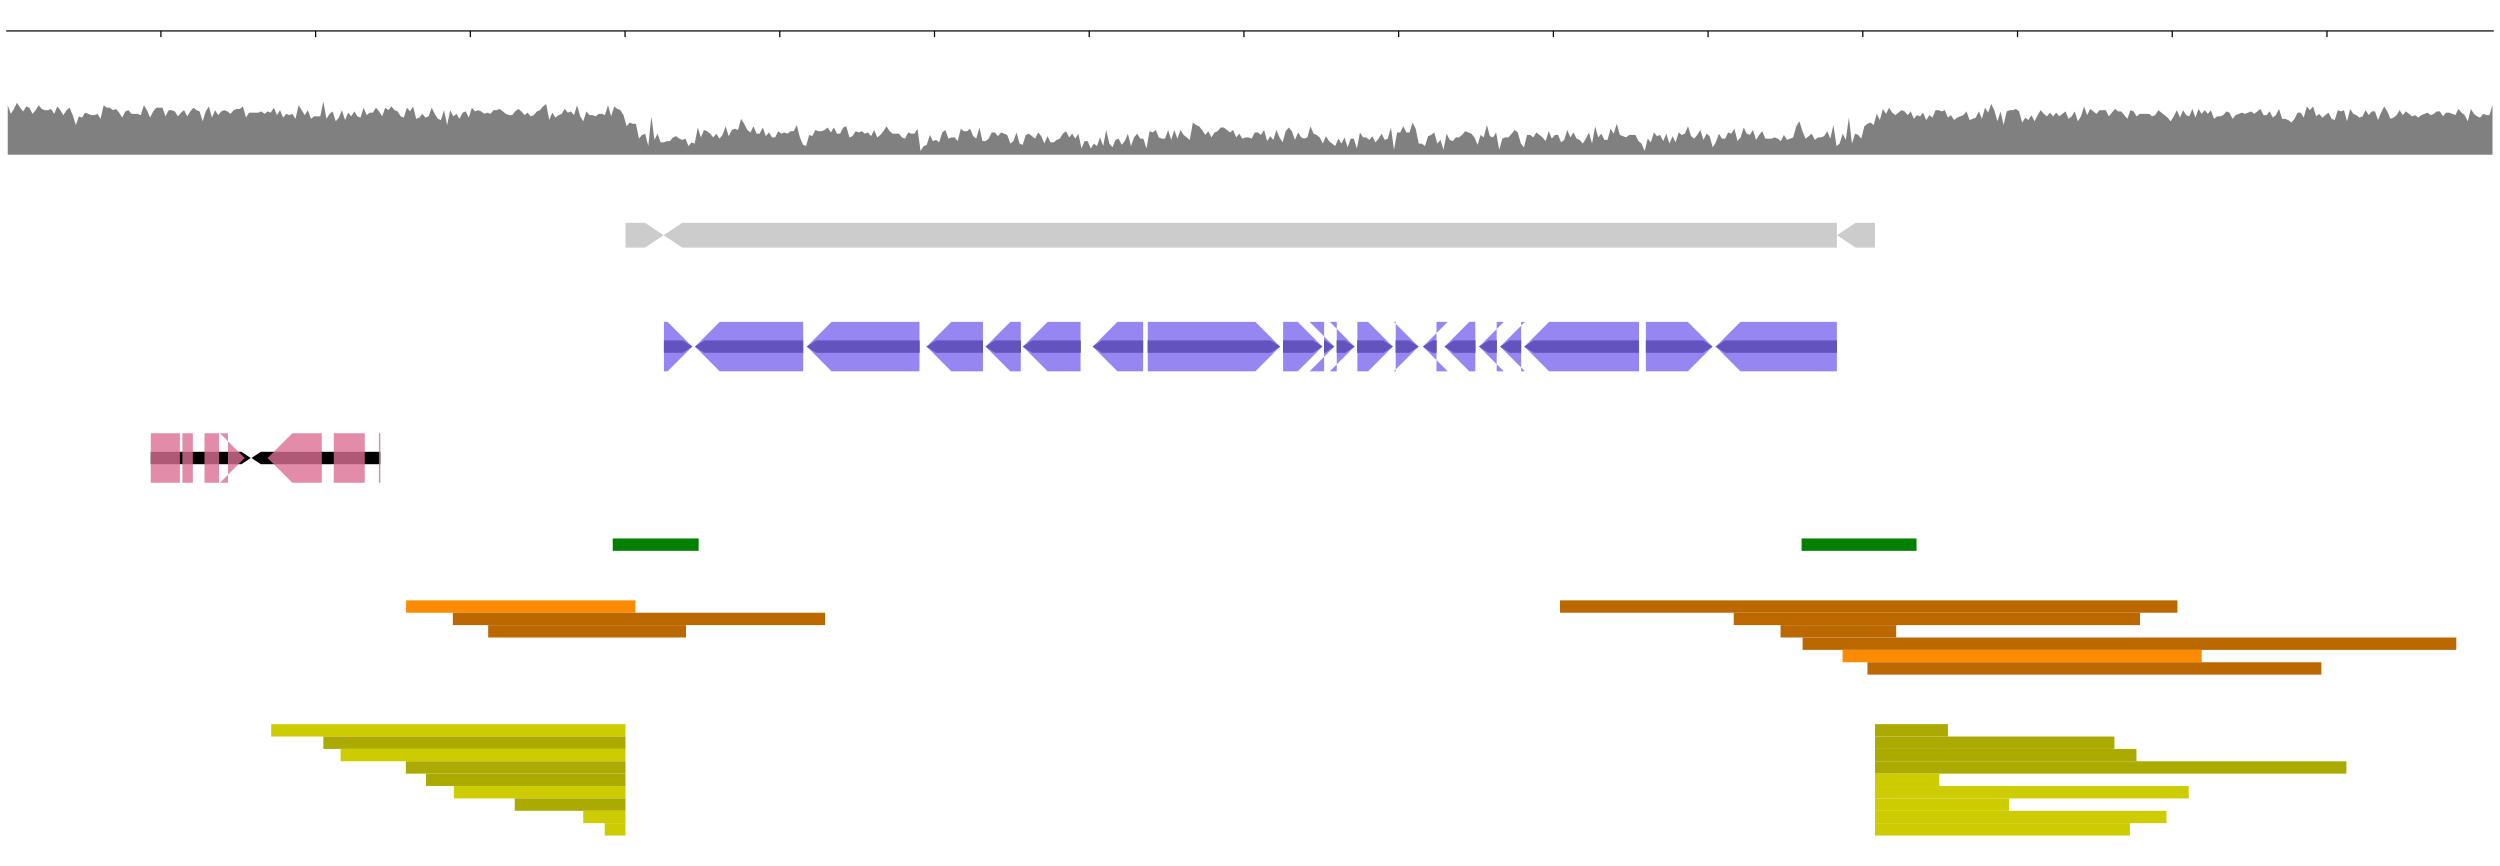 <?xml version="1.0" encoding="UTF-8" standalone="yes"?>
<!DOCTYPE svg PUBLIC "-//W3C//DTD SVG 1.0//EN" "http://www.w3.org/TR/2001/REC-SVG-20010904/DTD/svg10.dtd">
<svg height="3466" preserveAspectRatio="none" viewBox="-100 -100 40396 14000" width="10000" xmlns="http://www.w3.org/2000/svg" xmlns:svg="http://www.w3.org/2000/svg" xmlns:xlink="http://www.w3.org/1999/xlink">
	<defs >
		<clipPath id="canvas-clip">
			<rect height="13800" id="canvas-clip-rect" width="40196" x="0" y="0" />
		</clipPath>
	</defs>
	<style type="text/css"><![CDATA[/*rect{
    fill: black;
}*/
.reads {
    fill: chocolate;
}
.reads .rc {
    fill: brown;
}
.gene {
    fill: black;
}
.gene.rc {
    fill: black;
}
.CDS {
    fill: mediumslateblue;
    fill-opacity: 0.8;
}
.axis{
    stroke: black;
    stroke-width: 20;
}
.curve {
    fill: grey;
}

#track_2{
    fill: #cccccc;
}

#track_4 .CDS{
    fill: palevioletred;
    fill-opacity: 0.8;
}

#track_5.reads, #track_5.reads .rc{
    fill: green;
}

#track_6.reads{
    fill: #fb8b00;
}
#track_6.reads .rc{
    fill: #bc6800;
}

#track_7.reads{
    fill: #aaaa00;
}
#track_7.reads .rc{
    fill: #cccc00;
}
]]></style>
	<g class="canvas" clip-path="url(#canvas-clip)" id="canvas_0">
		<g id="track_0">
			<g class="axis axis" to="40196" width="40196" x="0" y="400">
				<line class="axis_line" x1="0" x2="40196" y1="400" y2="400" />
				<line class="axis_tick" x1="2500" x2="2500" y1="400" y2="500" />
				<line class="axis_tick" x1="5000" x2="5000" y1="400" y2="500" />
				<line class="axis_tick" x1="7500" x2="7500" y1="400" y2="500" />
				<line class="axis_tick" x1="10000" x2="10000" y1="400" y2="500" />
				<line class="axis_tick" x1="12500" x2="12500" y1="400" y2="500" />
				<line class="axis_tick" x1="15000" x2="15000" y1="400" y2="500" />
				<line class="axis_tick" x1="17500" x2="17500" y1="400" y2="500" />
				<line class="axis_tick" x1="20000" x2="20000" y1="400" y2="500" />
				<line class="axis_tick" x1="22500" x2="22500" y1="400" y2="500" />
				<line class="axis_tick" x1="25000" x2="25000" y1="400" y2="500" />
				<line class="axis_tick" x1="27500" x2="27500" y1="400" y2="500" />
				<line class="axis_tick" x1="30000" x2="30000" y1="400" y2="500" />
				<line class="axis_tick" x1="32500" x2="32500" y1="400" y2="500" />
				<line class="axis_tick" x1="35000" x2="35000" y1="400" y2="500" />
				<line class="axis_tick" x1="37500" x2="37500" y1="400" y2="500" />
			</g>
		</g>
		<g id="track_1">
			<polyline class="curve" points="25,2400 25,1600 75,1740 125,1660 175,1560 225,1640 275,1700 325,1620 375,1640 425,1740 475,1680 525,1600 575,1660 625,1680 675,1680 725,1660 775,1740 825,1620 875,1680 925,1760 975,1680 1025,1640 1075,1760 1125,1920 1175,1780 1225,1800 1275,1720 1325,1740 1375,1760 1425,1760 1475,1740 1525,1820 1575,1600 1625,1640 1675,1640 1725,1680 1775,1660 1825,1720 1875,1800 1925,1700 1975,1680 2025,1740 2075,1740 2125,1740 2175,1760 2225,1600 2275,1680 2325,1800 2375,1700 2425,1640 2475,1640 2525,1640 2575,1780 2625,1680 2675,1680 2725,1700 2775,1780 2825,1720 2875,1680 2925,1780 2975,1700 3025,1640 3075,1680 3125,1700 3175,1860 3225,1700 3275,1620 3325,1800 3375,1680 3425,1760 3475,1700 3525,1680 3575,1700 3625,1740 3675,1680 3725,1660 3775,1660 3825,1620 3875,1800 3925,1720 3975,1720 4025,1720 4075,1720 4125,1700 4175,1740 4225,1700 4275,1720 4325,1640 4375,1760 4425,1680 4475,1800 4525,1740 4575,1760 4625,1740 4675,1820 4725,1600 4775,1680 4825,1760 4875,1680 4925,1820 4975,1780 5025,1780 5075,1780 5125,1540 5175,1820 5225,1740 5275,1700 5325,1860 5375,1800 5425,1680 5475,1840 5525,1720 5575,1780 5625,1700 5675,1780 5725,1800 5775,1640 5825,1760 5875,1720 5925,1720 5975,1640 6025,1700 6075,1780 6125,1640 6175,1680 6225,1620 6275,1680 6325,1700 6375,1780 6425,1800 6475,1640 6525,1700 6575,1620 6625,1820 6675,1800 6725,1740 6775,1800 6825,1780 6875,1640 6925,1740 6975,1820 7025,1840 7075,1680 7125,1920 7175,1680 7225,1780 7275,1740 7325,1820 7375,1720 7425,1700 7475,1800 7525,1640 7575,1700 7625,1680 7675,1700 7725,1740 7775,1720 7825,1740 7875,1680 7925,1680 7975,1660 8025,1700 8075,1740 8125,1760 8175,1760 8225,1700 8275,1660 8325,1700 8375,1760 8425,1720 8475,1780 8525,1760 8575,1700 8625,1680 8675,1620 8725,1580 8775,1840 8825,1720 8875,1800 8925,1760 8975,1740 9025,1660 9075,1720 9125,1700 9175,1760 9225,1600 9275,1780 9325,1860 9375,1700 9425,1760 9475,1760 9525,1780 9575,1740 9625,1740 9675,1760 9725,1600 9775,1780 9825,1620 9875,1660 9925,1680 9975,1760 10025,1940 10075,1880 10125,1900 10175,1900 10225,2140 10275,2080 10325,2060 10375,2260 10425,1780 10475,2160 10525,2060 10575,2200 10625,2200 10675,2180 10725,2180 10775,2120 10825,2100 10875,2140 10925,2160 10975,2140 11025,2260 11075,2200 11125,2220 11175,1960 11225,2120 11275,2000 11325,2020 11375,2060 11425,2120 11475,2060 11525,2140 11575,2080 11625,1940 11675,2100 11725,2000 11775,1980 11825,2000 11875,1820 11925,1900 11975,2000 12025,2040 12075,1940 12125,2060 12175,2060 12225,1960 12275,2100 12325,2040 12375,2120 12425,2120 12475,2020 12525,2060 12575,2040 12625,2060 12675,2020 12725,2020 12775,1920 12825,2120 12875,2240 12925,2260 12975,2080 13025,2100 13075,2000 13125,2020 13175,2020 13225,2000 13275,1960 13325,2040 13375,1960 13425,2060 13475,2060 13525,1960 13575,1940 13625,2120 13675,2100 13725,2020 13775,2040 13825,2020 13875,2060 13925,2040 13975,2100 14025,2000 14075,2120 14125,2080 14175,2020 14225,1940 14275,2020 14325,2060 14375,2060 14425,2060 14475,2120 14525,2140 14575,2040 14625,2060 14675,2060 14725,1980 14775,2340 14825,2260 14875,2240 14925,2080 14975,2180 15025,2160 15075,2200 15125,2040 15175,2000 15225,2140 15275,2120 15325,2120 15375,2180 15425,1980 15475,2020 15525,2020 15575,1980 15625,2100 15675,2140 15725,1960 15775,2180 15825,2180 15875,2140 15925,2040 15975,2040 16025,2100 16075,2040 16125,2060 16175,2080 16225,2220 16275,2180 16325,2040 16375,2220 16425,2240 16475,2080 16525,2060 16575,2100 16625,2140 16675,2040 16725,2100 16775,2220 16825,2100 16875,2200 16925,2200 16975,2160 17025,2140 17075,2060 17125,2020 17175,2120 17225,2060 17275,2140 17325,2060 17375,2300 17425,2180 17475,2180 17525,2300 17575,2220 17625,2260 17675,2120 17725,2260 17775,2000 17825,2220 17875,2280 17925,2160 17975,2140 18025,2240 18075,2180 18125,2060 18175,2260 18225,2120 18275,2060 18325,2140 18375,2140 18425,2300 18475,2020 18525,2040 18575,2000 18625,2120 18675,2140 18725,2140 18775,2000 18825,2160 18875,2000 18925,2140 18975,2000 19025,2080 19075,2120 19125,2160 19175,1880 19225,1920 19275,1940 19325,2000 19375,2080 19425,2020 19475,2120 19525,2040 19575,2020 19625,1960 19675,1960 19725,2000 19775,2040 19825,2000 19875,2120 19925,2060 19975,2140 20025,2120 20075,2120 20125,2140 20175,2040 20225,2040 20275,2080 20325,2000 20375,2180 20425,2100 20475,2160 20525,2000 20575,2120 20625,2200 20675,2020 20725,1960 20775,2020 20825,2160 20875,2040 20925,2120 20975,2140 21025,2120 21075,1940 21125,2060 21175,2080 21225,2120 21275,2220 21325,2100 21375,2180 21425,2220 21475,2260 21525,2140 21575,2220 21625,2120 21675,2280 21725,2140 21775,2140 21825,2300 21875,2040 21925,2120 21975,2120 22025,2160 22075,2100 22125,2200 22175,2140 22225,2060 22275,2160 22325,2140 22375,1960 22425,2320 22475,2040 22525,2040 22575,1940 22625,2040 22675,2040 22725,1880 22775,1980 22825,2220 22875,2220 22925,2260 22975,2100 23025,2080 23075,2040 23125,2220 23175,2160 23225,2320 23275,2060 23325,2160 23375,2180 23425,2120 23475,2120 23525,2080 23575,2020 23625,2040 23675,2060 23725,2120 23775,2240 23825,2080 23875,2120 23925,1920 23975,2100 24025,2120 24075,2040 24125,2320 24175,2140 24225,2120 24275,2120 24325,2060 24375,2000 24425,2040 24475,2220 24525,2280 24575,2080 24625,2080 24675,2120 24725,2040 24775,2080 24825,2120 24875,2180 24925,2020 24975,2140 25025,2080 25075,2080 25125,2200 25175,2160 25225,2000 25275,2120 25325,2040 25375,2140 25425,2160 25475,2220 25525,2140 25575,2040 25625,2220 25675,1940 25725,2120 25775,2060 25825,2160 25875,2160 25925,1980 25975,2060 26025,1900 26075,2080 26125,2100 26175,2120 26225,2080 26275,2080 26325,2080 26375,2180 26425,2220 26475,2340 26525,2140 26575,2200 26625,2040 26675,2100 26725,2080 26775,2180 26825,2060 26875,2220 26925,2100 26975,2200 27025,2040 27075,2080 27125,2060 27175,1940 27225,2100 27275,2140 27325,2080 27375,2000 27425,2160 27475,2060 27525,2100 27575,2280 27625,2200 27675,2060 27725,2140 27775,2140 27825,2040 27875,2060 27925,1980 27975,2180 28025,2120 28075,1960 28125,2060 28175,2080 28225,2000 28275,2160 28325,2080 28375,2020 28425,2140 28475,2140 28525,2140 28575,2120 28625,2140 28675,2180 28725,2080 28775,2160 28825,2140 28875,2120 28925,1940 28975,1860 29025,2020 29075,2140 29125,2100 29175,2060 29225,2160 29275,2120 29325,2120 29375,2100 29425,2020 29475,2140 29525,1920 29575,2260 29625,2220 29675,2060 29725,2160 29775,1800 29825,2220 29875,2060 29925,2080 29975,2140 30025,1940 30075,1900 30125,1880 30175,1920 30225,1740 30275,1840 30325,1660 30375,1740 30425,1640 30475,1720 30525,1760 30575,1720 30625,1680 30675,1700 30725,1760 30775,1700 30825,1820 30875,1760 30925,1780 30975,1720 31025,1840 31075,1760 31125,1800 31175,1680 31225,1680 31275,1700 31325,1680 31375,1800 31425,1760 31475,1840 31525,1800 31575,1780 31625,1760 31675,1700 31725,1840 31775,1820 31825,1800 31875,1700 31925,1820 31975,1640 32025,1720 32075,1580 32125,1680 32175,1860 32225,1700 32275,1920 32325,1700 32375,1680 32425,1680 32475,1660 32525,1700 32575,1880 32625,1800 32675,1840 32725,1760 32775,1860 32825,1760 32875,1680 32925,1740 32975,1780 33025,1720 33075,1780 33125,1720 33175,1780 33225,1740 33275,1700 33325,1820 33375,1780 33425,1700 33475,1860 33525,1780 33575,1620 33625,1760 33675,1660 33725,1700 33775,1740 33825,1680 33875,1680 33925,1680 33975,1780 34025,1720 34075,1660 34125,1700 34175,1700 34225,1760 34275,1820 34325,1680 34375,1700 34425,1780 34475,1740 34525,1740 34575,1740 34625,1740 34675,1780 34725,1760 34775,1680 34825,1720 34875,1760 34925,1800 34975,1860 35025,1780 35075,1680 35125,1800 35175,1680 35225,1760 35275,1780 35325,1660 35375,1800 35425,1660 35475,1740 35525,1680 35575,1740 35625,1680 35675,1820 35725,1780 35775,1780 35825,1760 35875,1700 35925,1720 35975,1820 36025,1760 36075,1740 36125,1720 36175,1740 36225,1720 36275,1700 36325,1740 36375,1700 36425,1660 36475,1760 36525,1760 36575,1700 36625,1800 36675,1760 36725,1660 36775,1820 36825,1820 36875,1840 36925,1880 36975,1820 37025,1720 37075,1720 37125,1800 37175,1620 37225,1680 37275,1620 37325,1780 37375,1740 37425,1800 37475,1760 37525,1720 37575,1820 37625,1840 37675,1680 37725,1700 37775,1680 37825,1860 37875,1660 37925,1740 37975,1760 38025,1800 38075,1780 38125,1680 38175,1760 38225,1700 38275,1700 38325,1840 38375,1720 38425,1620 38475,1700 38525,1820 38575,1800 38625,1760 38675,1680 38725,1760 38775,1700 38825,1740 38875,1780 38925,1760 38975,1800 39025,1760 39075,1740 39125,1720 39175,1760 39225,1740 39275,1700 39325,1700 39375,1780 39425,1720 39475,1720 39525,1740 39575,1760 39625,1660 39675,1720 39725,1760 39775,1860 39825,1660 39875,1740 39925,1780 39975,1800 40025,1740 40075,1760 40125,1760 40175,1595.652 40175,2400 " />
			<polyline class="curve" points="0,1880 40196,1880 " style="stroke-dasharray: 50,100" />
		</g>
		<g class="genes" id="track_2">
			<polygon class="match" id="MaV-tir-A_2" points="10007,3500 10322,3500 10622,3700 10322,3900 10007,3900 " to="10622" width="615" x="10007" />
			<polygon class="match rc" id="Mav-gen-no-tir_1" points="10623,3500 29281,3500 29581,3700 29281,3900 10623,3900 " to="29581" transform="rotate(180 20102 3700)" width="18958" x="10623" />
			<polygon class="match rc" id="MaV-tir-A_1" points="29582,3500 29896,3500 30196,3700 29896,3900 29582,3900 " to="30196" transform="rotate(180 29889 3700)" width="614" x="29582" />
		</g>
		<g class="genes" id="track_3">
			<polygon class="gene" id="maker-MaV-gen-2_0-exonerate_est2genome-gene-0_19" points="10628,5400 10936,5400 11086,5500 10936,5600 10628,5600 " to="11086" width="458" x="10628" />
			<polygon class="CDS" id="maker-MaV-gen-2_0-exonerate_est2genome-gene-0_19-mRNA-1_cds" points="10628,5100 10686,5100 11086,5500 10686,5900 10628,5900 " to="11086" width="458" x="10628" />
			<polygon class="gene rc" id="maker-MaV-gen-2_0-exonerate_est2genome-gene-0_11" points="11130,5400 12728,5400 12878,5500 12728,5600 11130,5600 " to="12878" transform="rotate(180 12004 5500)" width="1748" x="11130" />
			<polygon class="CDS rc" id="maker-MaV-gen-2_0-exonerate_est2genome-gene-0_11-mRNA-1_cds" points="11130,5100 12478,5100 12878,5500 12478,5900 11130,5900 " to="12878" transform="rotate(180 12004 5500)" width="1748" x="11130" />
			<polygon class="gene rc" id="maker-MaV-gen-2_0-exonerate_est2genome-gene-0_10" points="12937,5400 14607,5400 14757,5500 14607,5600 12937,5600 " to="14757" transform="rotate(180 13847 5500)" width="1820" x="12937" />
			<polygon class="CDS rc" id="maker-MaV-gen-2_0-exonerate_est2genome-gene-0_10-mRNA-1_cds" points="12937,5100 14357,5100 14757,5500 14357,5900 12937,5900 " to="14757" transform="rotate(180 13847 5500)" width="1820" x="12937" />
			<polygon class="gene rc" id="maker-MaV-gen-2_0-exonerate_est2genome-gene-0_9" points="14872,5400 15633,5400 15783,5500 15633,5600 14872,5600 " to="15783" transform="rotate(180 15327.5 5500)" width="911" x="14872" />
			<polygon class="CDS rc" id="maker-MaV-gen-2_0-exonerate_est2genome-gene-0_9-mRNA-1_cds" points="14872,5100 15383,5100 15783,5500 15383,5900 14872,5900 " to="15783" transform="rotate(180 15327.5 5500)" width="911" x="14872" />
			<polygon class="gene rc" id="maker-MaV-gen-2_0-exonerate_est2genome-gene-0_8" points="15825,5400 16244,5400 16394,5500 16244,5600 15825,5600 " to="16394" transform="rotate(180 16109.5 5500)" width="569" x="15825" />
			<polygon class="CDS rc" id="maker-MaV-gen-2_0-exonerate_est2genome-gene-0_8-mRNA-1_cds" points="15825,5100 15994,5100 16394,5500 15994,5900 15825,5900 " to="16394" transform="rotate(180 16109.5 5500)" width="569" x="15825" />
			<polygon class="gene rc" id="maker-MaV-gen-2_0-exonerate_est2genome-gene-0_7" points="16428,5400 17210,5400 17360,5500 17210,5600 16428,5600 " to="17360" transform="rotate(180 16894 5500)" width="932" x="16428" />
			<polygon class="CDS rc" id="maker-MaV-gen-2_0-exonerate_est2genome-gene-0_7-mRNA-1_cds" points="16428,5100 16960,5100 17360,5500 16960,5900 16428,5900 " to="17360" transform="rotate(180 16894 5500)" width="932" x="16428" />
			<polygon class="gene rc" id="maker-MaV-gen-2_0-exonerate_est2genome-gene-0_6" points="17556,5400 18221,5400 18371,5500 18221,5600 17556,5600 " to="18371" transform="rotate(180 17963.5 5500)" width="815" x="17556" />
			<polygon class="CDS rc" id="maker-MaV-gen-2_0-exonerate_est2genome-gene-0_6-mRNA-1_cds" points="17556,5100 17971,5100 18371,5500 17971,5900 17556,5900 " to="18371" transform="rotate(180 17963.5 5500)" width="815" x="17556" />
			<polygon class="gene" id="maker-MaV-gen-2_0-exonerate_est2genome-gene-0_18" points="18446,5400 20434,5400 20584,5500 20434,5600 18446,5600 " to="20584" width="2138" x="18446" />
			<polygon class="CDS" id="maker-MaV-gen-2_0-exonerate_est2genome-gene-0_18-mRNA-1_cds" points="18446,5100 20184,5100 20584,5500 20184,5900 18446,5900 " to="20584" width="2138" x="18446" />
			<polygon class="gene" id="maker-MaV-gen-2_0-exonerate_est2genome-gene-0_17" points="20633,5400 21118,5400 21268,5500 21118,5600 20633,5600 " to="21268" width="635" x="20633" />
			<polygon class="CDS" id="maker-MaV-gen-2_0-exonerate_est2genome-gene-0_17-mRNA-1_cds" points="20633,5100 20868,5100 21268,5500 20868,5900 20633,5900 " to="21268" width="635" x="20633" />
			<polygon class="gene" id="maker-MaV-gen-2_0-exonerate_est2genome-gene-0_16" points="21296,5400 21310,5400 21460,5500 21310,5600 21296,5600 " to="21460" width="164" x="21296" />
			<polygon class="CDS" id="maker-MaV-gen-2_0-exonerate_est2genome-gene-0_16-mRNA-1_cds" points="21296,5100 21060,5100 21460,5500 21060,5900 21296,5900 " to="21460" width="164" x="21296" />
			<polygon class="gene" id="maker-MaV-gen-2_0-exonerate_est2genome-gene-0_15" points="21500,5400 21637,5400 21787,5500 21637,5600 21500,5600 " to="21787" width="287" x="21500" />
			<polygon class="CDS" id="maker-MaV-gen-2_0-exonerate_est2genome-gene-0_15-mRNA-1_cds" points="21500,5100 21387,5100 21787,5500 21387,5900 21500,5900 " to="21787" width="287" x="21500" />
			<polygon class="gene" id="maker-MaV-gen-2_0-exonerate_est2genome-gene-0_14" points="21833,5400 22255,5400 22405,5500 22255,5600 21833,5600 " to="22405" width="572" x="21833" />
			<polygon class="CDS" id="maker-MaV-gen-2_0-exonerate_est2genome-gene-0_14-mRNA-1_cds" points="21833,5100 22005,5100 22405,5500 22005,5900 21833,5900 " to="22405" width="572" x="21833" />
			<polygon class="gene" id="maker-MaV-gen-2_0-exonerate_est2genome-gene-0_13" points="22453,5400 22671,5400 22821,5500 22671,5600 22453,5600 " to="22821" width="368" x="22453" />
			<polygon class="CDS" id="maker-MaV-gen-2_0-exonerate_est2genome-gene-0_13-mRNA-1_cds" points="22453,5100 22421,5100 22821,5500 22421,5900 22453,5900 " to="22821" width="368" x="22453" />
			<polygon class="gene rc" id="maker-MaV-gen-2_0-exonerate_est2genome-gene-0_5" points="22893,5400 22961,5400 23111,5500 22961,5600 22893,5600 " to="23111" transform="rotate(180 23002 5500)" width="218" x="22893" />
			<polygon class="CDS rc" id="maker-MaV-gen-2_0-exonerate_est2genome-gene-0_5-mRNA-1_cds" points="22893,5100 22711,5100 23111,5500 22711,5900 22893,5900 " to="23111" transform="rotate(180 23002 5500)" width="218" x="22893" />
			<polygon class="gene rc" id="maker-MaV-gen-2_0-exonerate_est2genome-gene-0_4" points="23242,5400 23589,5400 23739,5500 23589,5600 23242,5600 " to="23739" transform="rotate(180 23490.5 5500)" width="497" x="23242" />
			<polygon class="CDS rc" id="maker-MaV-gen-2_0-exonerate_est2genome-gene-0_4-mRNA-1_cds" points="23242,5100 23339,5100 23739,5500 23339,5900 23242,5900 " to="23739" transform="rotate(180 23490.5 5500)" width="497" x="23242" />
			<polygon class="gene rc" id="maker-MaV-gen-2_0-exonerate_est2genome-gene-0_3" points="23800,5400 23934,5400 24084,5500 23934,5600 23800,5600 " to="24084" transform="rotate(180 23942 5500)" width="284" x="23800" />
			<polygon class="CDS rc" id="maker-MaV-gen-2_0-exonerate_est2genome-gene-0_3-mRNA-1_cds" points="23800,5100 23684,5100 24084,5500 23684,5900 23800,5900 " to="24084" transform="rotate(180 23942 5500)" width="284" x="23800" />
			<polygon class="gene rc" id="maker-MaV-gen-2_0-exonerate_est2genome-gene-0_2" points="24141,5400 24329,5400 24479,5500 24329,5600 24141,5600 " to="24479" transform="rotate(180 24310 5500)" width="338" x="24141" />
			<polygon class="CDS rc" id="maker-MaV-gen-2_0-exonerate_est2genome-gene-0_2-mRNA-1_cds" points="24141,5100 24079,5100 24479,5500 24079,5900 24141,5900 " to="24479" transform="rotate(180 24310 5500)" width="338" x="24141" />
			<polygon class="gene rc" id="maker-MaV-gen-2_0-exonerate_est2genome-gene-0_1" points="24531,5400 26234,5400 26384,5500 26234,5600 24531,5600 " to="26384" transform="rotate(180 25457.5 5500)" width="1853" x="24531" />
			<polygon class="CDS rc" id="maker-MaV-gen-2_0-exonerate_est2genome-gene-0_1-mRNA-1_cds" points="24531,5100 25984,5100 26384,5500 25984,5900 24531,5900 " to="26384" transform="rotate(180 25457.5 5500)" width="1853" x="24531" />
			<polygon class="gene" id="maker-MaV-gen-2_0-exonerate_est2genome-gene-0_12" points="26495,5400 27421,5400 27571,5500 27421,5600 26495,5600 " to="27571" width="1076" x="26495" />
			<polygon class="CDS" id="maker-MaV-gen-2_0-exonerate_est2genome-gene-0_12-mRNA-1_cds" points="26495,5100 27171,5100 27571,5500 27171,5900 26495,5900 " to="27571" width="1076" x="26495" />
			<polygon class="gene rc" id="maker-MaV-gen-2_0-exonerate_est2genome-gene-0_0" points="27623,5400 29431,5400 29581,5500 29431,5600 27623,5600 " to="29581" transform="rotate(180 28602 5500)" width="1958" x="27623" />
			<polygon class="CDS rc" id="maker-MaV-gen-2_0-exonerate_est2genome-gene-0_0-mRNA-1_cds" points="27623,5100 29181,5100 29581,5500 29181,5900 27623,5900 " to="29581" transform="rotate(180 28602 5500)" width="1958" x="27623" />
		</g>
		<g class="genes" id="track_4">
			<polygon class="gene" id="maker-9_contig_425031_length-exonerate_est2genome-gene-0_11" points="2336,7200 3802,7200 3952,7300 3802,7400 2336,7400 " to="3952" width="1616" x="2336" />
			<polygon class="CDS" id="maker-9_contig_425031_length-exonerate_est2genome-gene-0_11-mRNA-1_cds_4" points="3584,6900 3454,6900 3854,7300 3454,7700 3584,7700 " to="3854" width="270" x="3584" />
			<rect class="CDS" height="800" id="maker-9_contig_425031_length-exonerate_est2genome-gene-0_11-mRNA-1_cds" to="2807" width="471" x="2336" y="6900" />
			<rect class="CDS" height="800" id="maker-9_contig_425031_length-exonerate_est2genome-gene-0_11-mRNA-1_cds_2" to="3016" width="169" x="2847" y="6900" />
			<rect class="CDS" height="800" id="maker-9_contig_425031_length-exonerate_est2genome-gene-0_11-mRNA-1_cds_3" to="3439" width="235" x="3204" y="6900" />
			<polygon class="gene rc" id="maker-9_contig_425031_length-exonerate_est2genome-gene-0_49" points="3963,7200 5896,7200 6046,7300 5896,7400 3963,7400 " to="6046" transform="rotate(180 5004.5 7300)" width="2083" x="3963" />
			<polygon class="CDS rc" id="maker-9_contig_425031_length-exonerate_est2genome-gene-0_49-mRNA-1_cds_3" points="4224,6900 4700,6900 5100,7300 4700,7700 4224,7700 " to="5100" transform="rotate(180 4662 7300)" width="876" x="4224" />
			<rect class="CDS rc" height="800" id="maker-9_contig_425031_length-exonerate_est2genome-gene-0_49-mRNA-1_cds" to="6046" width="24" x="6022" y="6900" />
			<rect class="CDS rc" height="800" id="maker-9_contig_425031_length-exonerate_est2genome-gene-0_49-mRNA-1_cds_2" to="5794" width="501" x="5293" y="6900" />
		</g>
		<g class="reads" id="track_5">
			<rect class="read rc" height="200" id="PCR-product_3__ins_site_contig6old9new" to="11189" width="1388" x="9801" y="8600" />
			<rect class="read rc" height="200" id="PCR-product_5__ins_site_contig6old9new" to="30868" width="1857" x="29011" y="8600" />
		</g>
		<g class="reads" id="track_6">
			<rect class="read" height="200" id="m150416_121958_42207_c100759252550000001823162807221585_s1_p0_130350_1093_15216_2" to="10167" width="3706" x="6461" y="9600" />
			<rect class="read rc" height="200" id="m150416_121958_42207_c100759252550000001823162807221585_s1_p0_57562_1792_7815" to="13233" width="6016" x="7217" y="9800" />
			<rect class="read rc" height="200" id="m150416_121958_42207_c100759252550000001823162807221585_s1_p0_15481_7078_10593" to="10985" width="3197" x="7788" y="10000" />
			<rect class="read rc" height="200" id="m150416_121958_42207_c100759252550000001823162807221585_s1_p0_155679_8101_18973" to="35084" width="9977" x="25107" y="9600" />
			<rect class="read rc" height="200" id="m150416_121958_42207_c100759252550000001823162807221585_s1_p0_154780_10366_17866_1" to="34479" width="6565" x="27914" y="9800" />
			<rect class="read rc" height="200" id="m150416_121958_42207_c100759252550000001823162807221585_s1_p0_38084_7012_19540_1" to="30539" width="1868" x="28671" y="10000" />
			<rect class="read rc" height="200" id="m141206_044934_42207_c100718112550000001823147005141543_s1_X0_97986_9177_20910" to="39590" width="10563" x="29027" y="10200" />
			<rect class="read" height="200" id="m150416_121958_42207_c100759252550000001823162807221585_s1_p0_76454_9266_17368_1" to="35476" width="5803" x="29673" y="10400" />
			<rect class="read rc" height="200" id="m150416_121958_42207_c100759252550000001823162807221585_s1_p0_131568_9365_17206" to="37410" width="7335" x="30075" y="10600" />
		</g>
		<g class="reads" id="track_7">
			<rect class="read rc" height="200" id="m150416_121958_42207_c100759252550000001823162807221585_s1_p0_154402_0_10145" to="10007" width="5725" x="4282" y="11600" />
			<rect class="read" height="200" id="m150416_121958_42207_c100759252550000001823162807221585_s1_p0_116456_4345_13762_1" to="10007" width="4882" x="5125" y="11800" />
			<rect class="read rc" height="200" id="m150416_121958_42207_c100759252550000001823162807221585_s1_p0_83159_3097_16696_1" to="10007" width="4603" x="5404" y="12000" />
			<rect class="read" height="200" id="m150416_121958_42207_c100759252550000001823162807221585_s1_p0_5901_2114_7120" to="10007" width="3549" x="6458" y="12200" />
			<rect class="read" height="200" id="m150416_121958_42207_c100759252550000001823162807221585_s1_p0_94286_4677_12002" to="10007" width="3223" x="6784" y="12400" />
			<rect class="read rc" height="200" id="m150416_121958_42207_c100759252550000001823162807221585_s1_p0_100134_12616_21087_1" to="10007" width="2773" x="7234" y="12600" />
			<rect class="read" height="200" id="m150416_121958_42207_c100759252550000001823162807221585_s1_p0_148313_0_25416_1" to="10007" width="1789" x="8218" y="12800" />
			<rect class="read rc" height="200" id="m150416_121958_42207_c100759252550000001823162807221585_s1_p0_65634_40252_46388" to="10007" width="683" x="9324" y="13000" />
			<rect class="read rc" height="200" id="m150416_121958_42207_c100759252550000001823162807221585_s1_p0_1419_24988_42731_1" to="10007" width="336" x="9671" y="13200" />
			<rect class="read" height="200" id="m150416_121958_42207_c100759252550000001823162807221585_s1_p0_5901_2114_7120:2" to="31375" width="1178" x="30197" y="11600" />
			<rect class="read" height="200" id="m150416_121958_42207_c100759252550000001823162807221585_s1_p0_94286_4677_12002:2" to="34066" width="3869" x="30197" y="11800" />
			<rect class="read" height="200" id="m150416_121958_42207_c100759252550000001823162807221585_s1_p0_116456_4345_13762_1:2" to="34422" width="4225" x="30197" y="12000" />
			<rect class="read" height="200" id="m150416_121958_42207_c100759252550000001823162807221585_s1_p0_148313_0_25416_1:2" to="37814" width="7617" x="30197" y="12200" />
			<rect class="read rc" height="200" id="m150416_121958_42207_c100759252550000001823162807221585_s1_p0_1419_24988_42731_1:2" to="31235" width="1038" x="30197" y="12400" />
			<rect class="read rc" height="200" id="m150416_121958_42207_c100759252550000001823162807221585_s1_p0_65634_40252_46388:2" to="35266" width="5069" x="30197" y="12600" />
			<rect class="read rc" height="200" id="m150416_121958_42207_c100759252550000001823162807221585_s1_p0_83159_3097_16696_1:2" to="32364" width="2167" x="30197" y="12800" />
			<rect class="read rc" height="200" id="m150416_121958_42207_c100759252550000001823162807221585_s1_p0_100134_12616_21087_1:2" to="34907" width="4710" x="30197" y="13000" />
			<rect class="read rc" height="200" id="m150416_121958_42207_c100759252550000001823162807221585_s1_p0_154402_0_10145:2" to="34316" width="4119" x="30197" y="13200" />
		</g>
	</g>
	<!-- 
	Generated using the Perl SVG Module V2.59
	by Ronan Oger
	Info: http://www.roitsystems.com/
 -->
</svg>